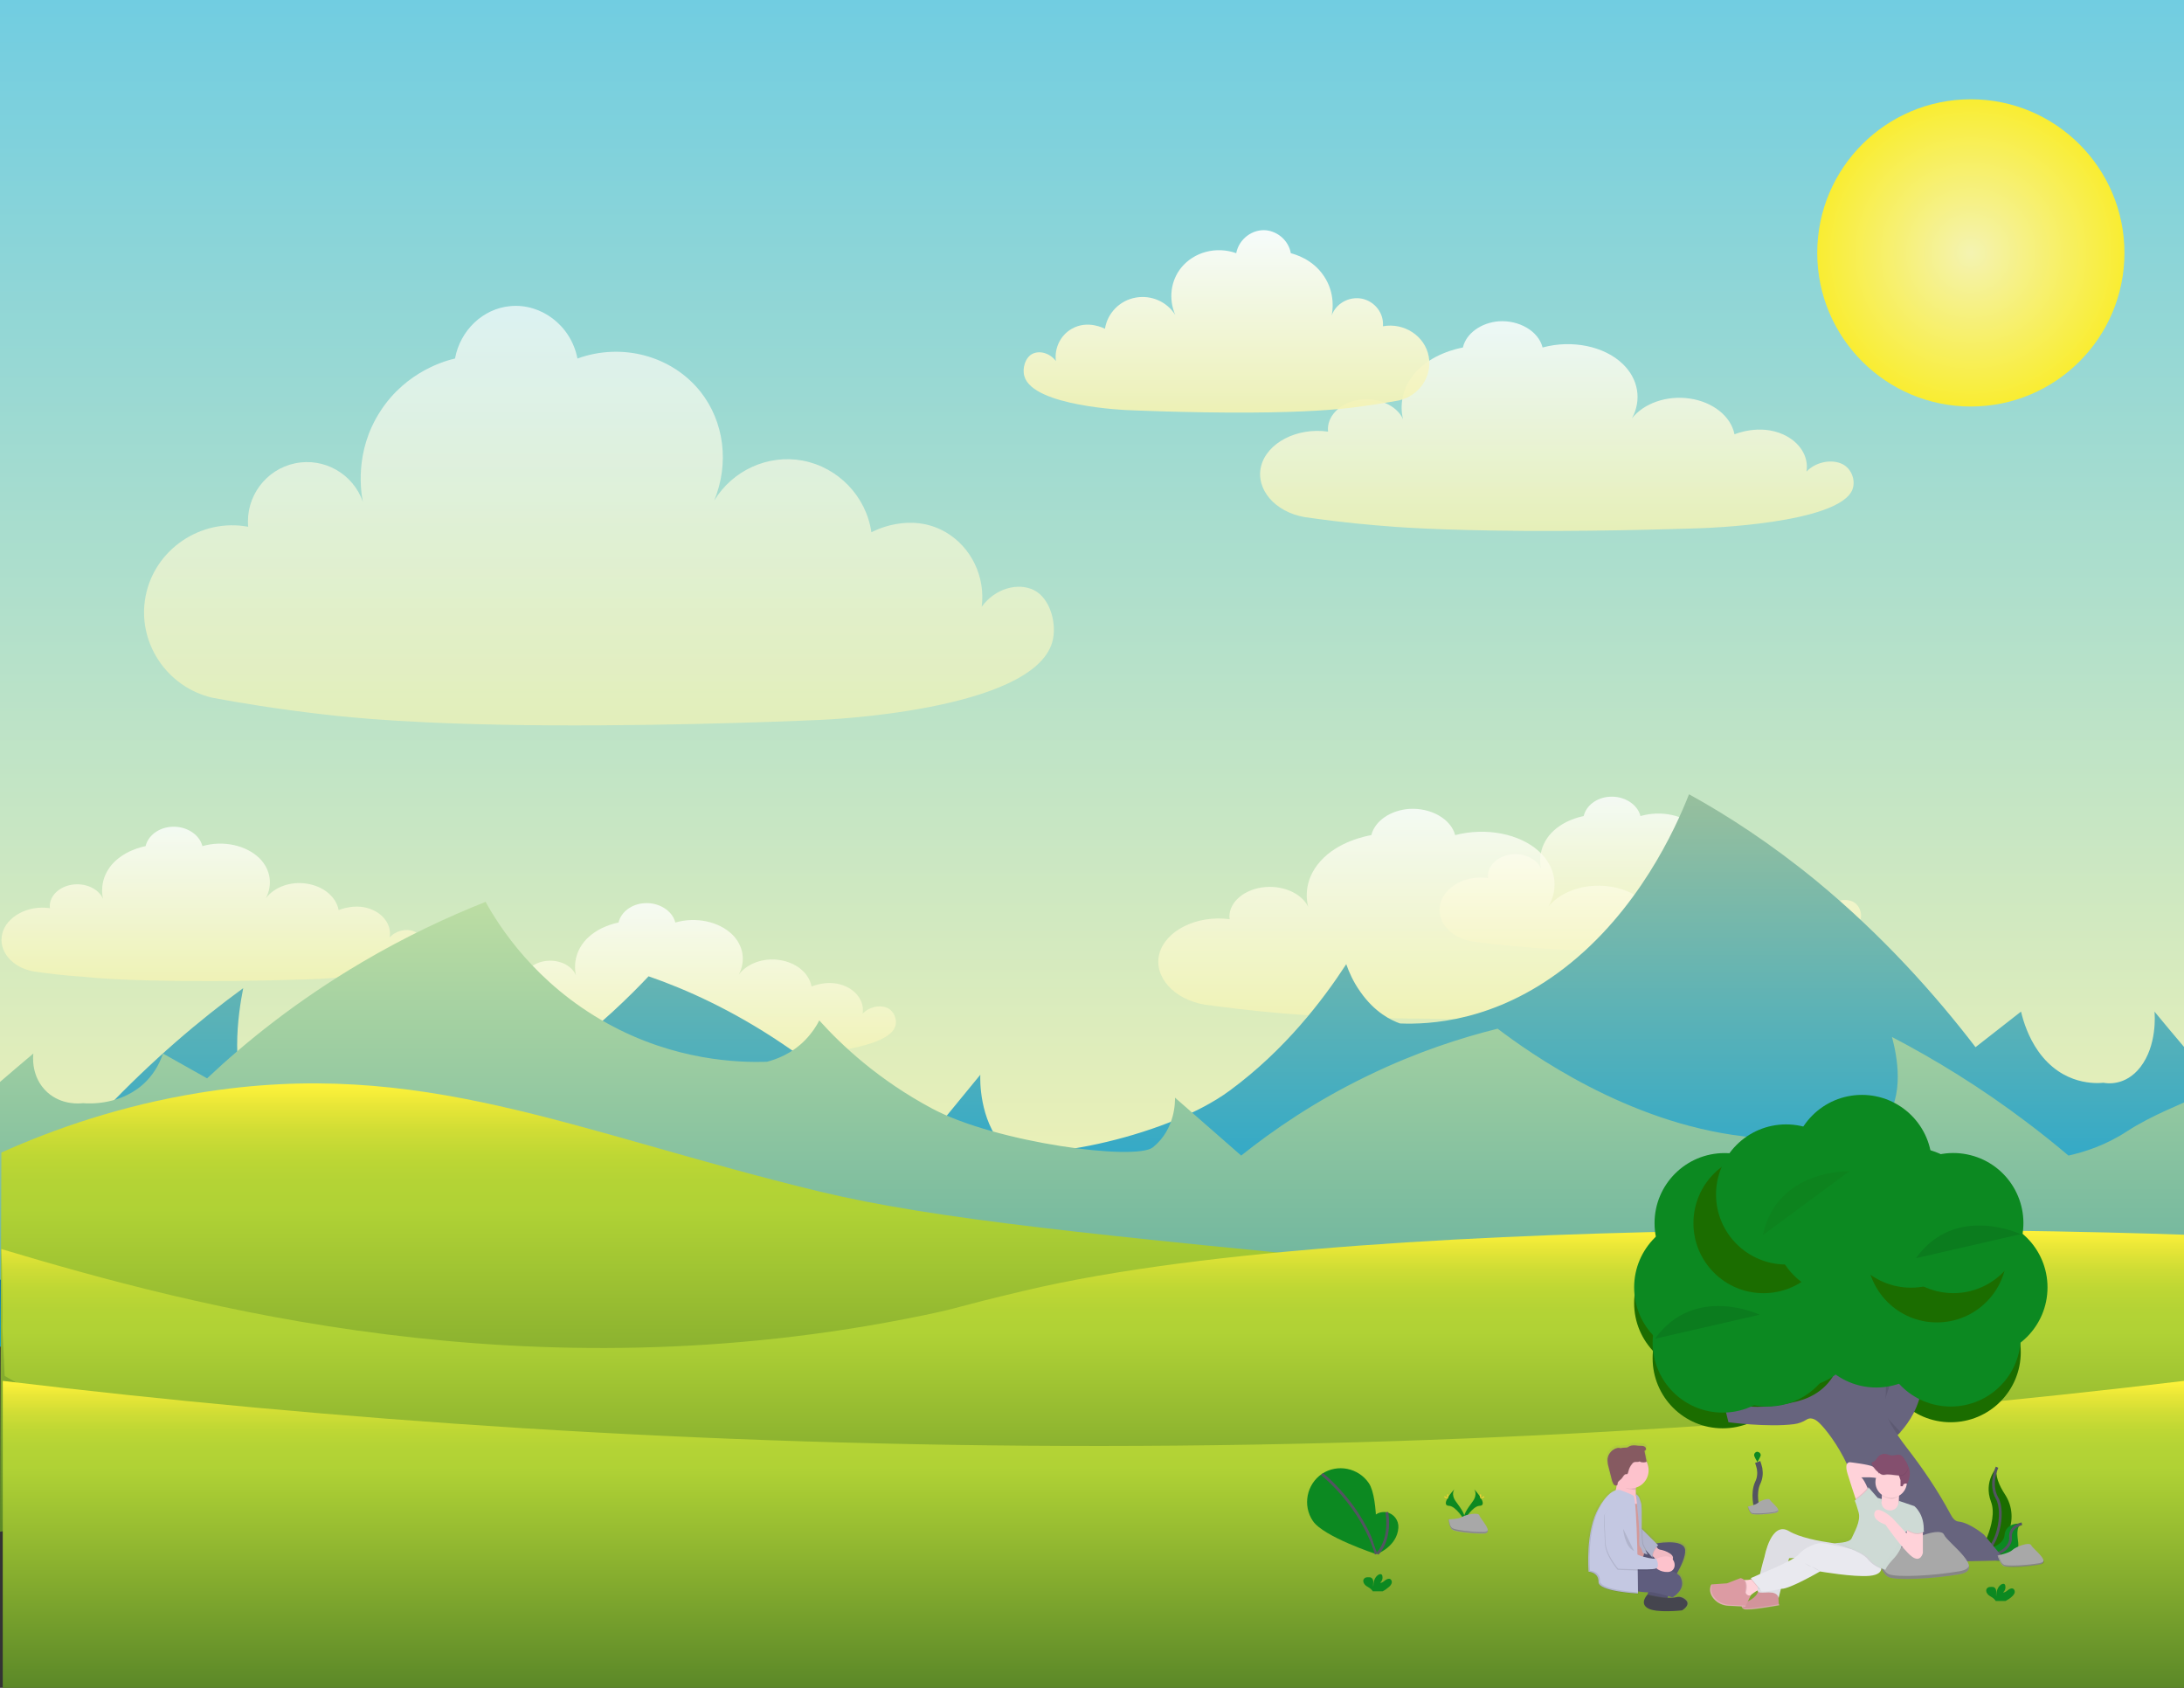 <svg width="792" height="612" viewBox="0 0 792 612" fill="none" xmlns="http://www.w3.org/2000/svg">
<rect x="0" y="0" width="792" height="612" fill="#333333" stroke="none"/>
<g id="landscape-1844227 1" clip-path="url(#clip0)">
<path id="Sky" d="M792 0H0V456H792V0Z" fill="url(#paint0_linear)"/>
<path id="Sun" d="M714.7 147.4C745.462 147.4 770.4 122.462 770.4 91.7C770.4 60.938 745.462 36 714.7 36C683.938 36 659 60.938 659 91.7C659 122.462 683.938 147.4 714.7 147.4Z" fill="url(#paint1_radial)"/>
<path id="Cloud_3" opacity="0.68" d="M77 253C60.3 249.1 49.6 232.7 52.8 216.2C56 199.3 72.8 187.8 90 191C89 180.1 96.4 170.2 107 168C117.5 165.8 128.1 171.8 131.6 182C131 179 128.3 163.8 138 149C147.4 134.5 161.9 130.7 165 130C166.9 119.7 175.2 111.9 185 111C196.2 109.9 207.1 118 209.4 130C225.7 124.1 243.7 129.1 254 142C262.7 153 264.5 168.1 259 181.5C265.7 170.5 278.5 164.7 291 167C303.9 169.4 314.1 179.9 316 193C316.6 192.7 330 185.4 343 193C352.2 198.4 357.4 209.1 356 220C360.9 213.3 369.2 211.1 375 214C380.9 217 383.4 226.3 381.6 232.8C374.4 258 298 261 298 261C298 261 249.6 263.3 199 263C151.2 262.7 127.3 260.2 117 259C100.5 257.1 86.7 254.8 77 253Z" fill="url(#paint2_linear)"/>
<path id="Cloud_2" opacity="0.82" d="M473.1 187.5C462.2 185.6 455.3 177.3 457.3 169.1C459.4 160.6 470.3 154.9 481.6 156.5C481 151.1 485.8 146.1 492.7 145C499.5 143.9 506.5 146.9 508.8 152C508.4 150.5 506.7 142.9 512.9 135.5C519 128.3 528.5 126.4 530.5 126C531.7 120.8 537.2 117 543.5 116.5C550.8 116 557.9 120 559.4 126C570 123.1 581.8 125.5 588.5 132C594.2 137.5 595.4 145.1 591.8 151.7C596.1 146.2 604.5 143.3 612.7 144.5C621.1 145.7 627.7 150.9 629 157.5C629.4 157.3 638.1 153.7 646.6 157.5C652.6 160.2 656 165.5 655.1 171C658.3 167.6 663.7 166.5 667.5 168C671.4 169.5 673 174.1 671.8 177.4C667.1 190 617.3 191.5 617.3 191.5C617.3 191.5 585.7 192.7 552.7 192.5C521.5 192.3 505.9 191.1 499.2 190.5C488.4 189.6 479.4 188.4 473.1 187.5Z" fill="url(#paint3_linear)"/>
<path id="Cloud_1" opacity="0.92" d="M507.3 145.2C514.7 143.5 519.5 136.4 518.1 129.2C516.7 121.8 509.2 116.9 501.5 118.3C501.9 113.6 498.6 109.3 493.9 108.3C489.2 107.4 484.5 110 482.9 114.4C483.2 113.1 484.4 106.5 480.1 100.1C475.9 93.8 469.4 92.2 468.1 91.8C467.3 87.3 463.5 84 459.2 83.5C454.2 83 449.3 86.6 448.3 91.8C441 89.2 433 91.4 428.4 97C424.5 101.8 423.7 108.4 426.2 114.2C423.2 109.4 417.5 106.9 411.9 107.9C406.1 108.9 401.6 113.5 400.7 119.2C400.4 119.1 394.5 115.9 388.7 119.2C384.6 121.5 382.3 126.2 382.9 130.9C380.7 128 377 127 374.4 128.3C371.8 129.6 370.6 133.6 371.5 136.5C374.7 147.4 408.8 148.7 408.8 148.7C408.8 148.7 430.4 149.7 453 149.6C474.3 149.5 485 148.4 489.6 147.9C496.8 147 502.9 146 507.3 145.2Z" fill="url(#paint4_linear)"/>
<path id="Cloud_7" opacity="0.79" d="M183.5 379.9C175.8 378.5 170.8 372.4 172.3 366.3C173.8 360.1 181.6 355.8 189.6 357C189.1 353 192.6 349.3 197.5 348.5C202.4 347.7 207.3 349.9 208.9 353.7C208.6 352.6 207.4 347 211.8 341.5C216.2 336.2 222.9 334.8 224.3 334.5C225.2 330.7 229 327.8 233.6 327.5C238.8 327.1 243.8 330.1 244.9 334.5C252.5 332.3 260.8 334.2 265.6 338.9C269.6 342.9 270.5 348.5 267.9 353.4C271 349.3 276.9 347.2 282.7 348.1C288.7 349 293.4 352.8 294.3 357.7C294.6 357.6 300.8 354.9 306.8 357.7C311.1 359.7 313.5 363.6 312.8 367.6C315.1 365.1 318.9 364.3 321.6 365.4C324.3 366.5 325.5 369.9 324.6 372.3C321.3 381.6 285.9 382.7 285.9 382.7C285.9 382.7 263.4 383.6 240 383.4C217.8 383.3 206.7 382.4 202 381.9C194.4 381.4 188 380.5 183.5 379.9Z" fill="url(#paint5_linear)"/>
<path id="Cloud_6" opacity="0.79" d="M12 352.2C4.3 350.8 -0.7 344.7 0.8 338.6C2.3 332.4 10.1 328.1 18.1 329.3C17.6 325.3 21.1 321.6 26 320.8C30.9 320 35.8 322.2 37.4 326C37.1 324.9 35.9 319.3 40.3 313.8C44.7 308.5 51.4 307.1 52.8 306.8C53.7 303 57.5 300.1 62.1 299.8C67.3 299.4 72.3 302.4 73.4 306.8C81 304.6 89.3 306.5 94.1 311.2C98.1 315.2 99 320.8 96.4 325.7C99.5 321.6 105.4 319.5 111.2 320.4C117.2 321.3 121.9 325.1 122.8 330C123.1 329.9 129.3 327.2 135.3 330C139.6 332 142 335.9 141.3 339.9C143.6 337.4 147.4 336.6 150.1 337.7C152.8 338.8 154 342.2 153.1 344.6C149.8 353.9 114.4 355 114.4 355C114.4 355 91.9 355.9 68.5 355.7C46.3 355.6 35.2 354.7 30.5 354.2C22.9 353.7 16.5 352.9 12 352.2Z" fill="url(#paint6_linear)"/>
<path id="Cloud_4" opacity="0.79" d="M533.5 341.3C525.8 339.9 520.8 333.8 522.3 327.7C523.8 321.5 531.6 317.2 539.6 318.4C539.1 314.4 542.6 310.7 547.5 309.9C552.4 309.1 557.3 311.3 558.9 315.1C558.6 314 557.4 308.4 561.8 302.9C566.2 297.6 572.9 296.2 574.3 295.9C575.2 292.1 579 289.2 583.6 288.9C588.8 288.5 593.8 291.5 594.9 295.9C602.5 293.7 610.8 295.6 615.6 300.3C619.6 304.3 620.5 309.9 617.9 314.8C621 310.7 626.9 308.6 632.7 309.5C638.7 310.4 643.4 314.2 644.3 319.1C644.6 319 650.8 316.3 656.8 319.1C661.1 321.1 663.5 325 662.8 329C665.1 326.5 668.9 325.7 671.6 326.8C674.3 327.9 675.5 331.3 674.6 333.7C671.3 343 635.9 344.1 635.9 344.1C635.9 344.1 613.4 345 590 344.8C567.8 344.7 556.7 343.8 552 343.3C544.4 342.8 538.1 341.9 533.5 341.3Z" fill="url(#paint7_linear)"/>
<path id="Cloud_5" opacity="0.79" d="M437 364.3C425.6 362.4 418.3 354.1 420.4 345.9C422.6 337.4 434.1 331.7 445.9 333.3C445.2 327.9 450.3 322.9 457.5 321.8C464.7 320.7 471.9 323.7 474.4 328.8C474 327.3 472.2 319.7 478.8 312.3C485.2 305.1 495.2 303.2 497.3 302.8C498.6 297.6 504.3 293.8 511 293.3C518.7 292.8 526.1 296.8 527.7 302.8C538.9 299.9 551.2 302.3 558.2 308.8C564.1 314.3 565.4 321.9 561.6 328.6C566.2 323.1 574.9 320.2 583.5 321.4C592.4 322.6 599.3 327.8 600.6 334.4C601 334.2 610.2 330.6 619.1 334.4C625.4 337.1 628.9 342.4 628 347.9C631.4 344.5 637.1 343.4 641 344.9C645.1 346.4 646.8 351 645.5 354.3C640.6 366.9 588.4 368.4 588.3 368.4C588.3 368.4 555.2 369.6 520.6 369.4C487.9 369.2 471.5 368 464.5 367.4C453.1 366.4 443.7 365.2 437 364.3Z" fill="url(#paint8_linear)"/>
<g id="Mountain">
<path id="Vector" d="M792 379.6C788.4 375.3 784.8 371.1 781.3 366.8C781.4 367.8 782.3 379 776.2 386.9C770.7 394 763.8 392.8 762.8 392.6C760.7 392.8 748.1 393.9 739.1 381.1C735.6 376.1 733.8 370.6 732.9 366.8L716.4 379.7C702 360.9 682.9 339.4 658.8 319.5C642.2 305.9 626.5 295.7 612.5 288C607.5 300.7 594 330.4 567.3 351C541.9 370.6 518.1 371.5 507.7 371.1C504.6 370 498.6 367.2 493.3 359.6C490.8 356.1 489.2 352.5 488.2 349.6C479.8 362.5 466.1 380.6 446 395.4C422 413.2 370.1 422.5 363.7 415.5C355.1 405.9 355.4 391.3 355.5 389.7C347.3 399.7 339 409.8 330.8 419.8C319.1 406.7 303.4 391.6 283.5 378.3C265.5 366.2 248.8 358.7 235.2 354C223.4 366.5 187.1 402.7 143.7 409.9C124 413.2 101.6 420.4 91.3 402.7C83.2 389 86.3 367.8 88.2 358.3C72.3 369.9 55.2 384.4 37.8 402.7C32.4 408.4 27.2 414.2 22.4 419.9C16.5 418.1 0.4 407.2 0.4 407.2L0 488.3C0 488.3 525.6 485.5 792 484.1" fill="url(#paint9_linear)"/>
<path id="Vector_2" d="M0 392.3C4 388.9 8 385.4 12.1 382C12 382.7 11.1 390.5 17.1 396C22.5 400.9 29.2 400.1 30.1 400C32.2 400.2 44.4 400.9 53.1 392C56.5 388.5 58.2 384.7 59.1 382C64.4 385 69.8 388 75.1 391C89.1 377.8 107.7 362.8 131.1 349C147.2 339.5 162.5 332.4 176.1 327C181 335.9 194.1 356.6 220.1 371C244.8 384.7 267.9 385.3 278.1 385C281.1 384.2 287 382.3 292.1 377C294.5 374.5 296.1 372 297.1 370C305.2 379 318.6 391.6 338.1 402C361.4 414.4 411.9 421 418.1 416C426.4 409.3 426.1 399.1 426.1 398L450.1 419C461.5 409.9 476.8 399.3 496.1 390C513.6 381.5 529.8 376.3 543.1 373C554.6 381.7 589.9 407 632.1 412C651.3 414.3 673 419.4 683.1 407C690.9 397.4 687.9 382.7 686.1 376C701.6 384.1 718.2 394.2 735.1 407C740.4 411 745.4 415 750.1 419C755.9 417.7 763.6 415.3 771.5 410.1C779.9 404.6 792 399.9 792.1 399.7V467L0 464" fill="url(#paint10_linear)"/>
</g>
<g id="Grass">
<path id="grass 3" d="M0.5 417.9C19.7 409.3 43.8 400.9 72 396.3C152.5 383.1 207.5 410.3 297 432C339.3 442.2 397.2 447.8 513 459C636 470.9 792 479.6 792 479.6V518C792 518 12.7 552.2 0 555.4L0.5 417.9Z" fill="url(#paint11_linear)"/>
<path id="grass 2" d="M0.5 452.9C70.4 473.8 191.7 506.5 334.5 477C349.6 473.9 344.4 474.4 371.5 468C503 436.8 792 447.7 792 447.7C792 447.7 792 544.2 792 543.5C792 542.8 254.7 647.4 1.7 498.9C0.1 465.7 1.5 495.7 0.7 459C0.6 457.1 0.6 455.1 0.5 452.9Z" fill="url(#paint12_linear)"/>
<path id="grass" d="M792 500.7C675.4 514.7 543.9 524.2 399.8 524.3C253.1 524.4 119.3 514.9 1 500.7V612.1H792V500.7Z" fill="url(#paint13_linear)"/>
</g>
<g id="tree leaves">
<path id="Vector_3" d="M707.402 515.7C721.43 515.7 732.802 504.328 732.802 490.3C732.802 476.272 721.43 464.9 707.402 464.9C693.374 464.9 682.002 476.272 682.002 490.3C682.002 504.328 693.374 515.7 707.402 515.7Z" fill="#1B6D00"/>
<path id="Vector_4" d="M680.402 508.8C694.43 508.8 705.802 497.428 705.802 483.4C705.802 469.372 694.43 458 680.402 458C666.374 458 655.002 469.372 655.002 483.4C655.002 497.428 666.374 508.8 680.402 508.8Z" fill="#1B6D00"/>
<path id="Vector_5" d="M650.702 509C664.73 509 676.102 497.628 676.102 483.6C676.102 469.572 664.73 458.2 650.702 458.2C636.674 458.2 625.302 469.572 625.302 483.6C625.302 497.628 636.674 509 650.702 509Z" fill="#6C63FF"/>
<path id="Vector_6" d="M641.002 515.7C655.03 515.7 666.402 504.328 666.402 490.3C666.402 476.272 655.03 464.9 641.002 464.9C626.974 464.9 615.602 476.272 615.602 490.3C615.602 504.328 626.974 515.7 641.002 515.7Z" fill="#1B6D00"/>
<path id="Vector_7" d="M624.702 517.9C638.73 517.9 650.102 506.528 650.102 492.5C650.102 478.472 638.73 467.1 624.702 467.1C610.674 467.1 599.302 478.472 599.302 492.5C599.302 506.528 610.674 517.9 624.702 517.9Z" fill="#1B6D00"/>
<path id="Vector_8" d="M618.002 497.9C632.03 497.9 643.402 486.528 643.402 472.5C643.402 458.472 632.03 447.1 618.002 447.1C603.974 447.1 592.602 458.472 592.602 472.5C592.602 486.528 603.974 497.9 618.002 497.9Z" fill="#1B6D00"/>
<path id="Vector_9" d="M664.202 457.2C678.23 457.2 689.602 445.828 689.602 431.8C689.602 417.772 678.23 406.4 664.202 406.4C650.174 406.4 638.802 417.772 638.802 431.8C638.802 445.828 650.174 457.2 664.202 457.2Z" fill="#6C63FF"/>
</g>
<path id="tree branch" d="M687.102 521.3C687.102 521.3 702.602 508.3 694.902 489.7L687.202 486.8L678.902 512.4L687.102 521.3Z" fill="#67647E"/>
<path id="Vector_10" opacity="0.1" d="M688.602 485.8L690.402 486.5L682.202 511.7L689.302 519.4C688.702 520 688.302 520.3 688.302 520.3L680.102 511.5L688.602 485.8Z" fill="black"/>
<g id="tree plant">
<path id="Vector_11" d="M724.202 532C724.202 532 719.202 537 722.002 544.5C724.902 552 717.102 564.4 717.102 564.4H717.302C727.702 562.6 732.802 550.7 727.102 541.9C725.002 538.7 723.302 534.9 724.202 532Z" fill="#1B6D00"/>
<path id="Vector_12" d="M724.202 532C724.202 532 721.302 538.2 724.202 543.2C727.102 548.2 724.702 562.4 717.102 564.5" stroke="#535461" stroke-miterlimit="10"/>
<path id="Vector_13" d="M733.202 552.5C733.202 552.5 727.402 551.6 726.902 556.7C726.402 561.9 715.802 562.6 715.802 562.6L716.002 562.7C724.702 568.4 733.002 566.3 731.802 558.7C731.402 555.9 731.402 553.1 733.202 552.5Z" fill="#0C8921"/>
<path id="Vector_14" d="M733.202 552.5C733.202 552.5 728.702 553.5 729.102 557.5C729.502 561.6 722.502 566.4 715.802 562.6" stroke="#535461" stroke-miterlimit="10"/>
</g>
<g id="tree trunk shadow" opacity="0.1">
<path id="Vector_15" opacity="0.1" d="M636.402 509.9C636.402 509.9 644.902 515.1 663.402 510.3C682.002 505.5 679.902 486.1 679.902 486.1L682.802 486.5C682.702 485.3 682.702 484.5 682.702 484.5L667.402 482.5C667.402 482.5 669.402 501.9 650.902 506.7C632.302 511.5 623.902 506.3 623.902 506.3L625.902 514.4C625.902 514.4 631.302 515.1 637.702 515.4L636.402 509.9Z" fill="black"/>
<path id="Vector_16" opacity="0.1" d="M672.202 564.8C674.602 563.2 677.402 562.1 680.302 561.7C683.202 561.3 685.402 559.1 685.802 556.2C688.202 537.6 673.602 519.7 670.702 517.5C667.502 515.1 665.902 517.9 665.902 517.9C664.802 518.2 663.602 518.4 662.402 518.6C667.602 525.6 675.102 538.9 673.402 552.6C673.002 555.5 670.802 557.7 667.902 558.1C665.002 558.5 662.202 559.5 659.802 561.2L652.602 566L671.202 565.6L672.202 564.8Z" fill="black"/>
</g>
<path id="tree trunk" d="M624.802 507.6L626.802 515.7C626.802 515.7 641.002 517.6 650.502 516.4C652.202 516.2 653.802 515.6 655.202 514.7C656.002 514.2 657.302 514 659.002 515.3C662.002 517.5 676.502 535.4 674.202 554C673.802 556.9 671.602 559.1 668.702 559.5C665.802 559.9 663.002 560.9 660.602 562.6L653.402 567.4L727.202 565.8L719.502 556.5C719.502 556.5 714.302 552.1 710.202 551.7C709.002 551.6 708.102 550.5 707.302 549C702.702 540.4 697.202 532.3 691.202 524.6C686.902 519 683.202 513 683.602 509.3C684.402 500.4 683.602 485.9 683.602 485.9L668.302 483.9C668.302 483.9 670.302 503.3 651.802 508.1C633.202 512.9 624.802 507.6 624.802 507.6Z" fill="#67647E"/>
<g id="Plant">
<path id="Vector_17" d="M637.102 546.8C637.102 546.8 635.602 541.6 637.402 537.7C638.202 536.1 638.402 534.3 638.102 532.5C637.902 531.7 637.702 530.9 637.402 530.1" stroke="#535461" stroke-width="2" stroke-miterlimit="10"/>
<path id="Vector_18" d="M638.502 527.6C638.502 528.2 637.302 530.1 637.302 530.1C637.302 530.1 636.102 528.2 636.102 527.6C636.102 527 636.602 526.4 637.302 526.4C638.002 526.5 638.502 527 638.502 527.6Z" fill="#0C8921"/>
</g>
<g id="Rock 2">
<path id="Vector_19" d="M633.802 546.3C633.802 546.3 636.602 545.7 637.402 545C638.202 544.2 641.502 542.9 641.902 543.9C642.302 544.8 647.002 548 643.802 548.6C640.602 549.2 636.302 549.3 635.402 549C634.502 548.7 633.802 546.3 633.802 546.3Z" fill="#A8A8A8"/>
<path id="Vector_20" opacity="0.2" d="M643.702 548.2C640.502 548.8 636.202 548.9 635.302 548.6C634.602 548.3 634.102 546.9 633.902 546.3H633.802C633.802 546.3 634.402 548.6 635.302 548.9C636.202 549.3 640.602 549.1 643.702 548.5C644.602 548.3 644.902 548 644.802 547.5C644.702 547.8 644.402 548 643.702 548.2Z" fill="black"/>
<path id="Vector_21" d="M680.502 563.9C680.502 563.9 689.002 562.2 691.302 559.9C693.602 557.6 703.802 553.6 705.002 556.5C706.202 559.4 720.402 569 710.702 570.8C701.002 572.5 687.902 573.1 685.002 571.9C682.202 570.8 680.502 563.9 680.502 563.9Z" fill="#A8A8A8"/>
<path id="Vector_22" opacity="0.2" d="M710.702 569.7C701.002 571.4 687.902 572 685.002 570.8C682.802 569.9 681.302 565.8 680.702 563.8L680.402 563.9C680.402 563.9 682.102 570.7 685.002 571.9C687.902 573.1 701.002 572.5 710.702 570.8C713.502 570.3 714.302 569.1 714.002 567.7C713.802 568.6 712.802 569.3 710.702 569.7Z" fill="black"/>
</g>
<g id="Person 2 hand">
<path id="Vector_23" opacity="0.1" d="M678.802 549.7C678.002 550.4 677.102 550.8 676.102 551C676.302 550 676.802 549.1 677.502 548.4C678.602 547.3 679.902 546.8 680.202 547.1C680.602 547.4 680.002 548.6 678.802 549.7Z" fill="black"/>
<path id="Vector_24" d="M678.802 549.7C678.002 550.4 677.102 550.8 676.102 551C676.302 550 676.802 549.1 677.502 548.4C678.602 547.3 679.902 546.8 680.202 547.1C680.602 547.4 680.002 548.6 678.802 549.7Z" fill="#6C63FF"/>
</g>
<g id="big leaf 1">
<path id="Vector_25" d="M496.402 537.8C500.202 543.4 499.002 563.5 499.002 563.5C499.002 563.5 479.902 557.2 476.102 551.5C472.302 545.9 473.802 538.2 479.402 534.4C485.002 530.7 492.602 532.2 496.402 537.8Z" fill="#0C8921"/>
<path id="Vector_26" d="M479.402 534.5C479.402 534.5 493.702 545.6 499.102 563.5" stroke="#535461" stroke-miterlimit="10"/>
</g>
<g id="big leaf 2">
<path id="Vector_27" d="M502.702 548.3C502.702 548.3 492.502 546.6 499.502 563.4C499.502 563.4 506.602 560.7 507.102 554C507.302 551.3 505.502 548.9 502.802 548.3H502.702Z" fill="#0C8921"/>
<path id="Vector_28" d="M502.902 548.3C502.902 548.3 504.802 557.6 499.502 563.4" stroke="#535461" stroke-miterlimit="10"/>
</g>
<g id="Rock">
<path id="Vector_29" d="M724.402 564C724.402 564 728.602 563.2 729.802 562C730.902 560.9 736.002 558.9 736.602 560.3C737.202 561.7 744.202 566.5 739.402 567.3C734.602 568.1 728.102 568.4 726.702 567.9C725.302 567.3 724.402 564 724.402 564Z" fill="#A8A8A8"/>
<path id="Vector_30" opacity="0.2" d="M739.502 566.8C734.702 567.6 728.202 567.9 726.802 567.4C725.702 567 725.002 564.9 724.702 564H724.602C724.602 564 725.402 567.4 726.902 567.9C728.302 568.5 734.802 568.2 739.602 567.3C741.002 567.1 741.402 566.5 741.202 565.8C741.002 566.3 740.502 566.6 739.502 566.8Z" fill="black"/>
</g>
<g id="Tree">
<path id="Vector_31" d="M707.402 510C721.43 510 732.802 498.628 732.802 484.6C732.802 470.572 721.43 459.2 707.402 459.2C693.374 459.2 682.002 470.572 682.002 484.6C682.002 498.628 693.374 510 707.402 510Z" fill="#0C8921"/>
<path id="Vector_32" d="M680.402 503.1C694.43 503.1 705.802 491.728 705.802 477.7C705.802 463.672 694.43 452.3 680.402 452.3C666.374 452.3 655.002 463.672 655.002 477.7C655.002 491.728 666.374 503.1 680.402 503.1Z" fill="#0C8921"/>
<path id="Vector_33" d="M650.702 503.3C664.73 503.3 676.102 491.928 676.102 477.9C676.102 463.872 664.73 452.5 650.702 452.5C636.674 452.5 625.302 463.872 625.302 477.9C625.302 491.928 636.674 503.3 650.702 503.3Z" fill="#0C8921"/>
<path id="Vector_34" d="M641.002 510C655.03 510 666.402 498.628 666.402 484.6C666.402 470.572 655.03 459.2 641.002 459.2C626.974 459.2 615.602 470.572 615.602 484.6C615.602 498.628 626.974 510 641.002 510Z" fill="#0C8921"/>
<path id="Vector_35" d="M624.702 512.2C638.73 512.2 650.102 500.828 650.102 486.8C650.102 472.772 638.73 461.4 624.702 461.4C610.674 461.4 599.302 472.772 599.302 486.8C599.302 500.828 610.674 512.2 624.702 512.2Z" fill="#0C8921"/>
<path id="Vector_36" d="M618.002 492.2C632.03 492.2 643.402 480.828 643.402 466.8C643.402 452.772 632.03 441.4 618.002 441.4C603.974 441.4 592.602 452.772 592.602 466.8C592.602 480.828 603.974 492.2 618.002 492.2Z" fill="#0C8921"/>
<path id="Vector_37" d="M625.402 468.9C639.43 468.9 650.802 457.528 650.802 443.5C650.802 429.472 639.43 418.1 625.402 418.1C611.374 418.1 600.002 429.472 600.002 443.5C600.002 457.528 611.374 468.9 625.402 468.9Z" fill="#0C8921"/>
<path id="Vector_38" d="M639.502 468.9C653.53 468.9 664.902 457.528 664.902 443.5C664.902 429.472 653.53 418.1 639.502 418.1C625.474 418.1 614.102 429.472 614.102 443.5C614.102 457.528 625.474 468.9 639.502 468.9Z" fill="#1B6D00"/>
<path id="Vector_39" d="M647.702 458.5C661.73 458.5 673.102 447.128 673.102 433.1C673.102 419.072 661.73 407.7 647.702 407.7C633.674 407.7 622.302 419.072 622.302 433.1C622.302 447.128 633.674 458.5 647.702 458.5Z" fill="#0C8921"/>
<path id="Vector_40" d="M668.502 469.9C682.53 469.9 693.902 458.528 693.902 444.5C693.902 430.472 682.53 419.1 668.502 419.1C654.474 419.1 643.102 430.472 643.102 444.5C643.102 458.528 654.474 469.9 668.502 469.9Z" fill="#0C8921"/>
<path id="Vector_41" d="M717.102 492.2C731.13 492.2 742.502 480.828 742.502 466.8C742.502 452.772 731.13 441.4 717.102 441.4C703.074 441.4 691.702 452.772 691.702 466.8C691.702 480.828 703.074 492.2 717.102 492.2Z" fill="#0C8921"/>
<path id="Vector_42" d="M702.402 479.5C716.43 479.5 727.802 468.128 727.802 454.1C727.802 440.072 716.43 428.7 702.402 428.7C688.374 428.7 677.002 440.072 677.002 454.1C677.002 468.128 688.374 479.5 702.402 479.5Z" fill="#1B6D00"/>
<path id="Vector_43" d="M693.002 466.9C707.03 466.9 718.402 455.528 718.402 441.5C718.402 427.472 707.03 416.1 693.002 416.1C678.974 416.1 667.602 427.472 667.602 441.5C667.602 455.528 678.974 466.9 693.002 466.9Z" fill="#0C8921"/>
<path id="Vector_44" d="M675.202 447.8C689.23 447.8 700.602 436.428 700.602 422.4C700.602 408.372 689.23 397 675.202 397C661.174 397 649.802 408.372 649.802 422.4C649.802 436.428 661.174 447.8 675.202 447.8Z" fill="#0C8921"/>
<path id="Vector_45" d="M733.003 449.641C736.405 436.032 728.131 422.242 714.522 418.841C700.913 415.439 687.124 423.713 683.722 437.322C680.32 450.93 688.594 464.72 702.203 468.122C715.812 471.523 729.601 463.249 733.003 449.641Z" fill="#0C8921"/>
</g>
<g id="Tree shadow">
<path id="Vector_46" opacity="0.1" d="M732.702 447.5C732.702 447.5 709.102 436.3 694.802 456.2Z" fill="black"/>
<path id="Vector_47" opacity="0.1" d="M670.602 424.7C670.602 424.7 644.402 423.9 639.302 447.8Z" fill="#164F01"/>
<path id="Vector_48" opacity="0.1" d="M638.102 476.7C638.102 476.7 614.502 465.5 600.202 485.4Z" fill="black"/>
</g>
<g id="leaf 2">
<path id="Vector_49" d="M534.602 540C534.602 540 536.002 541.8 534.002 544.5C532.002 547.2 530.402 549.5 531.002 551.1C531.002 551.1 534.002 546.1 536.502 546C538.902 545.9 537.302 543 534.602 540Z" fill="#0C8921"/>
<path id="Vector_50" opacity="0.1" d="M534.602 540C534.702 540.2 534.802 540.4 534.902 540.6C537.302 543.4 538.602 546 536.302 546.1C534.202 546.2 531.602 550 531.002 551C531.002 551.1 531.002 551.1 531.102 551.2C531.102 551.2 534.102 546.2 536.602 546.1C539.102 546 537.302 543 534.602 540Z" fill="black"/>
<path id="Vector_51" d="M537.102 542.2C537.102 542.8 537.002 543.3 536.902 543.3C536.802 543.3 536.702 542.8 536.702 542.2C536.702 541.6 536.802 541.9 536.902 541.9C537.002 541.9 537.102 541.6 537.102 542.2Z" fill="#FFD037"/>
<path id="Vector_52" d="M538.002 543C537.402 543.3 537.002 543.5 536.902 543.4C536.902 543.3 537.302 543 537.802 542.7C538.302 542.4 538.102 542.6 538.202 542.7C538.202 542.8 538.502 542.7 538.002 543Z" fill="#FFD037"/>
</g>
<g id="leaf 1">
<path id="Vector_53" d="M527.402 540C527.402 540 526.002 541.8 528.002 544.5C530.002 547.2 531.602 549.5 531.002 551.1C531.002 551.1 528.002 546.1 525.502 546C523.102 545.9 524.702 543 527.402 540Z" fill="#0C8921"/>
<path id="Vector_54" opacity="0.1" d="M527.402 540C527.302 540.2 527.202 540.4 527.102 540.6C524.702 543.4 523.402 546 525.702 546.1C527.802 546.2 530.402 550 531.002 551C531.002 551.1 531.002 551.1 530.902 551.2C530.902 551.2 527.902 546.2 525.402 546.1C523.102 546 524.702 543 527.402 540Z" fill="black"/>
<path id="Vector_55" d="M524.802 542.2C524.802 542.8 524.902 543.3 525.002 543.3C525.102 543.3 525.202 542.8 525.202 542.2C525.202 541.6 525.102 541.9 525.002 541.9C524.902 541.9 524.802 541.6 524.802 542.2Z" fill="#FFD037"/>
<path id="Vector_56" d="M524.002 543C524.602 543.3 525.002 543.5 525.102 543.4C525.102 543.3 524.702 543 524.202 542.7C523.702 542.4 523.902 542.6 523.802 542.7C523.702 542.8 523.402 542.7 524.002 543Z" fill="#FFD037"/>
</g>
<g id="Rock 1">
<path id="Vector_57" d="M525.302 550.9C525.302 550.9 529.102 550.8 530.302 550C531.502 549.2 536.202 548.2 536.502 549.5C536.802 550.8 542.202 556 537.902 556.1C533.602 556.1 527.902 555.4 526.702 554.7C525.502 553.9 525.302 550.9 525.302 550.9Z" fill="#A8A8A8"/>
<path id="Vector_58" opacity="0.2" d="M537.902 555.5C533.602 555.5 527.902 554.8 526.702 554.1C525.802 553.6 525.502 551.7 525.402 550.8H525.302C525.302 550.8 525.502 553.9 526.702 554.6C527.802 555.3 533.502 556 537.902 556C539.102 556 539.602 555.5 539.502 554.9C539.302 555.3 538.802 555.5 537.902 555.5Z" fill="black"/>
</g>
<path id="Grass 1" d="M503.702 575.4C504.202 575 504.502 574.5 504.702 574C504.802 573.4 504.602 572.7 504.002 572.5C503.402 572.3 502.702 572.7 502.202 573.1C501.702 573.5 501.102 574 500.502 573.9C501.202 573.3 501.502 572.4 501.302 571.5C501.302 571.3 501.202 571.1 501.102 571C500.802 570.6 500.102 570.8 499.702 571.1C498.402 572 498.002 573.8 498.002 575.3C497.902 574.7 498.002 574.1 498.002 573.6C498.002 573 497.802 572.4 497.302 572.1C497.002 571.9 496.702 571.9 496.302 571.9C495.702 571.9 495.102 571.9 494.702 572.4C494.202 572.9 494.302 573.8 494.802 574.4C495.202 575 495.902 575.3 496.502 575.7C497.002 576 497.402 576.4 497.702 576.8C497.702 576.9 497.802 576.9 497.802 577H501.402C502.202 576.6 503.002 576 503.702 575.4Z" fill="#0C8921"/>
<path id="Grass 2" d="M729.602 578.9C730.102 578.5 730.402 578 730.602 577.5C730.702 576.9 730.502 576.2 729.902 576C729.302 575.8 728.602 576.2 728.102 576.6C727.602 577 727.002 577.5 726.402 577.4C727.102 576.8 727.402 575.9 727.202 575C727.202 574.8 727.102 574.6 727.002 574.5C726.702 574.1 726.002 574.3 725.602 574.6C724.302 575.5 723.902 577.3 723.902 578.8C723.802 578.2 723.902 577.6 723.902 577.1C723.902 576.5 723.702 575.9 723.202 575.6C722.902 575.4 722.602 575.4 722.202 575.4C721.602 575.4 721.002 575.4 720.602 575.9C720.102 576.4 720.202 577.3 720.702 577.9C721.102 578.5 721.802 578.8 722.402 579.2C722.902 579.5 723.302 579.9 723.602 580.3C723.602 580.4 723.702 580.4 723.702 580.5H727.302C728.202 580 729.002 579.5 729.602 578.9Z" fill="#0C8921"/>
<g id="Person 2">
<path id="Vector_59" d="M645.002 577.5C645.002 577.5 644.802 581.4 645.202 582C645.202 582 633.802 584.1 632.402 583.4C631.002 582.8 631.602 581.7 632.402 581.3C633.202 580.9 637.102 579.5 637.602 576.8C637.602 576.8 635.902 576 641.402 577C646.802 578.2 645.002 577.5 645.002 577.5Z" fill="#DC9BA3"/>
<path id="Vector_60" opacity="0.05" d="M645.002 577.5C645.002 577.5 644.802 581.4 645.202 582C645.202 582 633.802 584.1 632.402 583.4C631.002 582.8 631.602 581.7 632.402 581.3C633.202 580.9 637.102 579.5 637.602 576.8C637.602 576.8 635.902 576 641.402 577C646.802 578.2 645.002 577.5 645.002 577.5Z" fill="black"/>
<path id="Vector_61" d="M689.402 539.8C689.402 539.8 688.002 542.1 688.902 546.7C689.802 551.2 686.602 551.2 686.602 551.2H680.102L677.902 545.5L681.002 545.7C681.002 545.7 683.102 545.2 682.202 540.4L689.402 539.8Z" fill="#FFD2D9"/>
<path id="Vector_62" d="M670.002 534.4C671.002 537.6 672.202 541.4 672.902 543.4L673.402 544.8L677.702 540.4C677.702 540.4 677.502 540 677.202 539.4C676.602 538 675.502 535.8 674.902 535.7C674.902 535.7 680.902 535.3 682.702 536.7C684.502 538.1 684.002 532.8 684.002 532.8C684.002 532.8 680.502 532.6 679.202 531.8C677.902 531 670.902 530.2 670.902 530.2C670.902 530.2 668.602 529.9 670.002 534.4Z" fill="#FFD2D9"/>
<path id="Vector_63" d="M631.102 572.5L632.002 579.1L634.302 578.9C634.302 578.9 634.402 578.8 634.702 578.6C635.302 578 636.602 577 637.902 576.4C638.302 576.2 638.802 576 639.302 576L636.702 572.1C636.102 572.3 635.402 572.5 634.802 572.7C634.102 572.9 633.402 572.9 632.702 572.9C632.102 572.8 631.602 572.7 631.102 572.5Z" fill="#FFD2D9"/>
<path id="Vector_64" d="M637.602 577.2C638.802 578.2 644.102 576 645.002 579.4L645.802 576.2L648.402 566.4L648.802 565L650.902 564.9L675.502 563.9L676.902 563.8H677.602L676.602 563.3L670.102 560.1C670.102 560.1 667.802 559.9 664.502 559.5C659.602 558.8 652.702 557.5 648.802 555.2C642.302 551.3 639.902 564.4 639.902 564.4C639.902 564.4 638.902 567.7 638.202 571C637.902 572.4 637.602 573.8 637.402 575.3C637.302 576.2 637.402 576.9 637.602 577.2Z" fill="#E9E9EF"/>
<path id="Vector_65" opacity="0.05" d="M637.602 577.2C638.802 578.2 644.102 576 645.002 579.4L645.802 576.2L648.402 566.4L648.802 565L651.002 564.9L674.702 563.4L676.202 563.3H676.702H677.302L670.202 560.1C670.202 560.1 667.902 559.9 664.602 559.5C659.702 558.8 652.802 557.5 648.902 555.2C642.402 551.3 640.002 564.4 640.002 564.4C640.002 564.4 639.002 567.7 638.302 571C638.002 572.4 637.702 573.8 637.502 575.3C637.302 576.2 637.402 576.9 637.602 577.2Z" fill="black"/>
<path id="Vector_66" opacity="0.1" d="M634.802 572.5L637.102 575.2L638.002 576.3C638.402 576.1 638.902 575.9 639.402 575.9L636.802 572C636.102 572.2 635.402 572.4 634.802 572.5Z" fill="black"/>
<path id="Vector_67" d="M634.902 572.2L637.402 575.2L638.602 576.6V577C640.102 577.3 644.802 576.4 645.802 576.1H646.002C649.002 576.2 660.002 569.8 660.002 569.8C660.002 569.8 672.102 571.9 677.902 571.4C681.202 571.1 682.102 569.9 682.202 568.9C682.302 568.4 682.202 567.9 682.002 567.5L676.802 563.8L676.102 563.3L675.002 562.5C675.002 562.5 673.102 562.1 670.602 561.5C666.802 560.7 661.702 559.6 660.702 559.5C659.002 559.4 654.702 560.8 652.302 563.6C651.902 564 651.402 564.4 650.902 564.8H650.802C650.102 565.3 649.302 565.7 648.302 566.2C645.202 567.9 641.002 569.6 638.102 570.8C636.202 571.7 634.902 572.2 634.902 572.2Z" fill="#E9E9EF"/>
<path id="Vector_68" opacity="0.1" d="M631.102 572.5L632.002 579.1L634.302 578.9C634.302 578.9 634.402 578.8 634.702 578.6C634.202 578.6 633.302 578.5 633.202 577.4C633.202 577.4 634.102 574.3 632.702 572.9C632.102 572.8 631.602 572.7 631.102 572.5Z" fill="black"/>
<path id="Vector_69" d="M632.902 577.3C632.902 577.3 634.202 572.8 631.202 572.2L626.302 574.1L620.602 574.5C620.602 574.5 619.102 576.9 621.502 579.7C622.802 581.2 624.702 582.1 626.702 582.2L632.902 582.5L634.902 578.5C634.902 578.5 633.202 578.8 632.902 577.3Z" fill="#DC9BA3"/>
<path id="Vector_70" opacity="0.1" d="M664.602 559.4C665.302 559.6 668.002 560.4 670.702 561.5C672.102 562 673.402 562.6 674.702 563.3C675.002 563.5 675.202 563.6 675.502 563.8C676.102 564.2 676.702 564.6 677.202 565.2C678.802 567.3 681.102 568.4 682.302 568.8C682.402 568.3 682.302 567.8 682.102 567.4L676.902 563.7H677.602L676.602 563.2H677.202L670.102 560C670.102 560 667.802 559.9 664.602 559.4Z" fill="black"/>
<path id="Vector_71" opacity="0.1" d="M672.902 543.4L673.402 544.8L677.702 540.4C677.702 540.4 677.502 540 677.202 539.4C676.602 540.6 674.102 542.6 672.902 543.4Z" fill="black"/>
<path id="Vector_72" d="M688.302 545.6C688.502 545.2 688.602 544.7 688.602 544.2L694.202 546.1C694.202 546.1 698.002 549 697.602 555.4C697.602 555.4 692.902 553.7 690.802 555.7V556.1C690.402 559.7 688.802 563.1 686.202 565.7C685.202 566.8 684.202 568 683.702 569.2C683.702 569.2 680.102 568.2 677.902 565.3C675.702 562.4 665.202 559.5 665.202 559.5C665.202 559.5 670.802 559.6 671.502 557.7C672.302 555.8 674.902 551.6 674.002 548.4C673.102 545.2 672.602 544.1 672.602 544.1C672.602 544.1 677.902 540.3 677.502 539.2L680.902 543.1L682.502 543.6C682.402 543.9 682.302 544.2 682.302 544.5C682.202 548.1 687.202 548.9 688.302 545.6Z" fill="#CEDAD5"/>
<path id="Vector_73" opacity="0.1" d="M682.402 542.2C682.402 541.7 682.302 541.2 682.202 540.8L689.502 540.2C689.502 540.2 689.002 540.6 688.802 542.3C687.902 542.8 687.002 543.5 685.902 543.5C684.602 543.3 683.402 542.9 682.402 542.2Z" fill="black"/>
<path id="Vector_74" d="M685.802 543.1C688.95 543.1 691.502 540.548 691.502 537.4C691.502 534.252 688.95 531.7 685.802 531.7C682.654 531.7 680.102 534.252 680.102 537.4C680.102 540.548 682.654 543.1 685.802 543.1Z" fill="#FFD2D9"/>
<path id="Vector_75" d="M690.002 538.9H689.202V536.7L688.402 534.4C688.402 534.4 684.502 532.6 682.702 533L681.302 534.3C681.302 534.3 680.902 531.2 683.202 530C685.502 528.8 689.702 529.4 690.702 530.2C691.702 531.1 693.402 532.7 692.102 536.9L691.702 538C691.802 538 690.202 537.5 690.002 538.9Z" fill="#844F6E"/>
<g id="Group" opacity="0.05">
<path id="Vector_76" opacity="0.05" d="M679.902 541.9L679.502 541.8L677.502 539.5C677.502 539.4 677.502 539.3 677.502 539.2L679.902 541.9Z" fill="black"/>
<path id="Vector_77" opacity="0.05" d="M682.602 546.1C681.502 545.6 680.802 544.5 680.802 543.2C680.802 543.1 680.802 543.1 680.802 543L682.402 543.5C682.302 543.8 682.202 544.1 682.202 544.4C682.202 545.1 682.402 545.6 682.602 546.1Z" fill="black"/>
<path id="Vector_78" opacity="0.05" d="M667.502 559.4C670.702 560.5 675.102 562.3 676.502 564L676.602 564.1C673.002 561.7 665.202 559.4 665.202 559.4C666.002 559.5 666.702 559.5 667.502 559.4Z" fill="black"/>
<path id="Vector_79" opacity="0.05" d="M682.302 568C682.802 566.8 683.802 565.6 684.802 564.5C687.302 561.9 688.902 558.5 689.402 554.9V554.5C691.502 552.4 696.202 554.2 696.202 554.2C696.402 550.2 695.002 547.5 693.902 546.1L694.202 546.2C694.202 546.2 698.002 549.1 697.602 555.5C697.602 555.5 692.902 553.8 690.802 555.8V556.2C690.402 559.8 688.802 563.2 686.202 565.8C685.202 566.9 684.202 568.1 683.702 569.3C683.702 569.3 680.502 568.4 678.302 566C679.602 566.8 680.902 567.5 682.302 568Z" fill="black"/>
</g>
<path id="Vector_80" d="M683.702 552.8C683.702 552.8 689.902 561.7 693.202 564.3C696.502 566.9 697.302 563.1 697.302 563.1V554.9L691.602 554.3L691.502 555.1L691.402 556L686.102 550.3C686.102 550.3 680.802 545.5 679.802 548.4C678.802 551.3 683.702 552.8 683.702 552.8Z" fill="#FFD2D9"/>
<path id="Vector_81" opacity="0.1" d="M691.602 555C692.402 555.5 693.202 555.8 694.102 556.1C695.302 556.5 696.702 556.1 697.402 555.8V554.8L691.702 554.2L691.602 555Z" fill="black"/>
<path id="Vector_82" d="M697.402 554L697.702 555.4C697.702 555.4 695.702 556.3 694.002 555.8C692.902 555.4 691.802 554.9 690.802 554.2C690.602 554.1 691.802 552.6 691.802 552.6L697.402 554Z" fill="#CEDAD5"/>
<path id="Vector_83" opacity="0.1" d="M660.102 569.8C659.202 569.1 658.302 568.6 657.202 568.2C656.202 567.9 655.302 567.4 654.502 566.8" fill="black"/>
<path id="Vector_84" opacity="0.2" d="M620.602 574.6H620.802C620.502 575.4 620.102 577.3 621.902 579.4C623.202 580.9 625.102 581.8 627.102 581.9L633.102 582.2L632.902 582.6L626.702 582.3C624.702 582.2 622.802 581.3 621.502 579.8C619.102 577 620.602 574.6 620.602 574.6Z" fill="white"/>
<path id="Vector_85" opacity="0.05" d="M642.602 580.1C642.602 580.2 642.602 580.3 642.502 580.3C642.402 580.3 642.302 580.1 642.602 580.1Z" fill="#00FF00"/>
<path id="Vector_86" opacity="0.2" d="M632.402 583.1C633.702 583.7 643.702 581.9 645.102 581.7C645.102 581.8 645.202 582 645.302 582.1C645.302 582.1 633.902 584.2 632.502 583.5C631.802 583.2 631.602 582.7 631.702 582.3C631.702 582.6 631.902 582.9 632.402 583.1Z" fill="white"/>
<path id="Vector_87" opacity="0.1" d="M682.102 534.7C680.702 533.9 679.602 532.6 678.802 531.2C678.702 531 678.702 530.8 678.702 530.7C678.802 530.3 679.302 530.3 679.602 530.1C680.202 529.8 680.502 529.1 680.902 528.6C681.602 527.7 682.802 527.2 683.902 527.4C684.502 527.5 685.002 527.8 685.602 527.9C686.902 528.1 688.302 527.3 689.402 527.9C689.902 528.2 690.302 528.7 690.602 529.2C691.402 530.5 692.402 531.8 691.702 533.3C691.302 534.1 690.602 534.8 689.702 535.1C688.802 535.3 687.702 535.1 686.802 535C686.002 534.9 685.202 534.8 684.402 534.8C683.602 534.9 683.002 535.2 682.102 534.7Z" fill="black"/>
<path id="Vector_88" d="M682.102 534.5C680.702 533.7 679.602 532.4 678.802 531C678.702 530.8 678.702 530.6 678.702 530.5C678.802 530.1 679.302 530.1 679.602 529.9C680.202 529.6 680.502 528.9 680.902 528.4C681.602 527.5 682.802 527 683.902 527.2C684.502 527.3 685.002 527.6 685.602 527.7C686.902 527.9 688.302 527.1 689.402 527.7C689.902 528 690.302 528.5 690.602 529C691.402 530.3 692.402 531.6 691.702 533.1C691.302 533.9 690.602 534.6 689.702 534.9C688.802 535.1 687.702 534.9 686.802 534.8C686.002 534.7 685.202 534.6 684.402 534.6C683.602 534.6 683.002 535 682.102 534.5Z" fill="#844F6E"/>
</g>
<g id="Person 1">
<path id="Vector_89" d="M575.302 565.3C575.302 568 575.402 569.7 575.402 569.7C575.402 569.7 579.202 569.9 579.102 573.5C579.002 577.1 593.902 577.8 593.902 577.8C593.902 577.8 593.902 577.8 593.902 577.7C593.902 577.7 593.902 577.4 593.902 576.9C595.302 577.1 596.802 577.3 597.702 577.2C597.602 577.5 597.602 577.8 597.502 578C597.402 578.1 596.102 579.5 596.102 580.9C596.102 581.6 596.402 582.4 597.502 583C600.702 584.8 610.502 583.8 610.502 583.8C612.002 582.8 612.502 582 612.502 581.3C612.502 580.3 611.502 579.6 610.602 579.1C609.902 578.7 609.102 578.7 608.302 578.9C607.202 579.1 606.202 579.2 605.102 579.1C605.102 578.9 605.202 578.7 605.302 578.5C606.302 578.8 607.002 579 607.002 579C607.002 579 612.202 576.2 610.102 571.7C609.802 571.1 609.202 570.6 608.602 570.2C610.302 567.3 611.902 563.9 611.702 561.6C611.402 557.8 603.802 558.6 601.002 559.1L595.502 553.7C595.502 549.7 595.602 545.2 595.302 544.2C594.602 542.5 594.902 542.7 594.402 542C594.202 541.6 593.502 541 593.302 541C593.202 540.2 593.202 539.4 593.302 538.6C596.102 537.7 598.002 535.1 598.002 532.2C598.002 531.1 597.702 530.1 597.302 529.1H597.402L596.702 525.6C596.602 525.4 596.702 525.3 596.702 525.1C596.802 525 596.902 525 597.002 524.9C597.202 524.7 597.302 524.3 597.102 524.1C597.002 524 596.902 523.9 596.802 523.8C596.202 523.1 594.902 523.4 594.102 523.3C593.002 523.2 591.902 523 590.902 523.5C590.702 523.6 590.502 523.8 590.202 523.9C589.902 524 589.502 524 589.202 524C588.602 524 588.002 524.1 587.402 524.2C586.602 523.9 585.702 524.2 585.002 524.6C583.302 525.6 582.402 527.5 582.502 529.4C582.602 530 582.702 530.6 582.802 531.2L584.102 536.4C584.202 536.8 584.402 537.2 584.602 537.6C584.702 537.7 584.702 537.7 584.802 537.8C585.102 538.1 585.502 538.3 585.902 538.2C586.002 538.2 586.002 538.2 586.002 538.1C586.002 538.6 585.802 539.2 585.702 539.7C584.202 540.1 582.002 541.7 579.302 546.2C575.902 551.8 575.302 560.3 575.302 565.3Z" fill="url(#paint14_linear)"/>
<path id="Vector_90" d="M603.402 562.1H588.502V572.7H603.402V562.1Z" fill="#5F5D7E"/>
<path id="Vector_91" d="M599.702 559.8C599.702 559.8 610.802 557.5 611.102 562.1C611.402 566.7 604.602 576 604.602 576L598.402 574.7L600.202 567.5C600.202 567.5 593.102 565.9 592.702 565.8C592.202 565.8 599.702 559.8 599.702 559.8Z" fill="#5F5D7E"/>
<path id="Vector_92" opacity="0.1" d="M599.702 559.8C599.702 559.8 610.802 557.5 611.102 562.1C611.402 566.7 604.602 576 604.602 576L598.402 574.7L600.202 567.5C600.202 567.5 593.102 565.9 592.702 565.8C592.202 565.8 599.702 559.8 599.702 559.8Z" fill="black"/>
<path id="Vector_93" d="M605.502 577.3C605.502 577.3 604.402 579.3 604.802 580.1C605.102 580.9 597.302 578.9 597.302 578.9C597.302 578.9 597.902 576.5 597.802 576.2C597.702 576 605.502 577.3 605.502 577.3Z" fill="#5F5D7E"/>
<path id="Vector_94" d="M598.602 563.6L599.402 564.3L599.902 564.8C599.902 564.8 602.402 568.9 605.702 566.4C609.002 563.9 603.202 562 602.002 561.9C601.502 561.8 601.102 561.5 600.902 561.1C600.702 560.8 600.602 560.5 600.502 560.1L598.602 563.6Z" fill="#FDC2CC"/>
<path id="Vector_95" opacity="0.05" d="M598.602 563.6L599.402 564.3L599.902 564.8C599.902 564.8 602.402 568.9 605.702 566.4C609.002 563.9 603.202 562 602.002 561.9C601.502 561.8 601.102 561.5 600.902 561.1C600.702 560.8 600.602 560.5 600.502 560.1L598.602 563.6Z" fill="black"/>
<path id="Vector_96" opacity="0.1" d="M605.502 577.3C605.502 577.3 604.402 579.3 604.802 580.1C605.102 580.9 597.302 578.9 597.302 578.9C597.302 578.9 597.902 576.5 597.802 576.2C597.702 576 605.502 577.3 605.502 577.3Z" fill="black"/>
<path id="Vector_97" opacity="0.1" d="M598.602 563.6L599.402 564.3C599.402 562.9 600.302 561.7 600.902 561C600.702 560.7 600.602 560.4 600.502 560L598.602 563.6Z" fill="black"/>
<path id="Vector_98" d="M594.002 553L601.302 560.3C601.302 560.3 598.802 562.5 599.302 564.8L594.002 558.9V553Z" fill="#C4C8E2"/>
<path id="Vector_99" opacity="0.1" d="M594.102 553V558.9L594.902 559.8L597.402 562.6L599.302 564.8C598.802 562.5 601.302 560.3 601.302 560.3L594.102 553Z" fill="black"/>
<path id="Vector_100" d="M594.002 542.5C594.002 542.5 594.002 544.7 592.102 544.1C590.202 543.5 591.702 569.1 591.702 569.1C591.702 569.1 597.202 565 596.102 562C595.002 559 594.802 556.8 594.902 553.9C595.002 551 594.002 542.5 594.002 542.5Z" fill="#D39999"/>
<path id="Vector_101" d="M593.902 536.6C593.902 536.6 592.302 540.9 593.902 544.2C595.502 547.5 584.502 542.4 584.502 542.4C584.502 542.4 586.902 541.2 586.102 535.7L593.902 536.6Z" fill="#FDC2CC"/>
<path id="Vector_102" opacity="0.1" d="M594.802 556.3C594.702 557.5 594.702 558.6 594.802 559.8L597.302 562.6C596.902 561.8 596.502 561.1 596.102 560.3C595.702 559.7 595.602 557.3 595.602 554.5L594.702 553.6C594.802 555.1 594.802 556.3 594.802 556.3Z" fill="black"/>
<path id="Vector_103" d="M593.202 542C593.102 541.4 594.002 542.3 594.302 542.8C594.702 543.5 594.502 543.3 595.102 545C595.702 546.7 594.902 558.9 595.802 560.4C596.402 561.4 597.002 562.5 597.502 563.7L595.802 563.1C595.802 563.1 595.202 561.2 594.702 560.8C594.302 560.4 594.502 556.5 594.502 556.5C594.502 556.5 594.202 549.8 593.902 548.3C593.702 546.9 593.502 543.1 593.202 542Z" fill="#C4C8E2"/>
<path id="Vector_104" opacity="0.1" d="M593.202 542C593.102 541.4 594.002 542.3 594.302 542.8C594.702 543.5 594.502 543.3 595.102 545C595.702 546.7 594.902 558.9 595.802 560.4C596.402 561.4 597.002 562.5 597.502 563.7L595.802 563.1C595.802 563.1 595.202 561.2 594.702 560.8C594.302 560.4 594.502 556.5 594.502 556.5C594.502 556.5 594.202 549.8 593.902 548.3C593.702 546.9 593.502 543.1 593.202 542Z" fill="black"/>
<path id="Vector_105" d="M590.702 568.2C590.702 568.2 607.402 567.6 609.502 572C611.602 576.4 606.502 579.2 606.502 579.2C606.502 579.2 599.402 577 597.902 577.3C596.302 577.6 590.702 576.5 590.702 576.5V568.2V568.2Z" fill="#5F5D7E"/>
<path id="Vector_106" d="M600.002 565.5C600.002 565.5 603.802 563.4 605.902 564.8C608.002 566.2 607.802 569.9 604.802 570C601.802 570.1 600.302 568.3 600.302 568.3L600.002 565.5Z" fill="#FDC2CC"/>
<path id="Vector_107" d="M588.102 540.5C588.102 540.5 584.702 538.2 579.802 546.7C574.802 555.2 576.102 569.9 576.102 569.9C576.102 569.9 579.802 570.1 579.702 573.6C579.602 577.1 594.002 577.8 594.002 577.8C594.002 577.8 593.802 543.2 592.302 542.3C590.802 541.4 588.102 540.5 588.102 540.5Z" fill="#C4C8E2"/>
<path id="Vector_108" opacity="0.1" d="M588.102 546.8C589.302 547.7 590.002 549.1 590.002 550.6C590.002 553.8 590.102 560.6 590.402 561.8C590.802 563.5 597.102 565.7 600.402 565.6C600.402 565.6 602.002 568.6 600.102 569.2C598.202 569.8 586.602 569.2 586.602 569.2C586.602 569.2 582.102 564 582.002 559.5C581.902 555 581.302 549.9 582.002 549C582.602 548.2 585.102 544.7 588.102 546.8Z" fill="black"/>
<path id="Vector_109" d="M588.302 546.4C589.502 547.3 590.202 548.7 590.202 550.2C590.202 553.4 590.302 560.2 590.602 561.4C591.002 563.1 597.302 565.3 600.602 565.2C600.602 565.2 602.202 568.2 600.302 568.8C598.402 569.4 586.802 568.8 586.802 568.8C586.802 568.8 582.302 563.6 582.202 559.1C582.102 554.6 581.502 549.5 582.202 548.6C582.802 547.8 585.302 544.3 588.302 546.4Z" fill="#C4C8E2"/>
<path id="Vector_110" d="M610.102 579.3C611.602 580 613.402 581.6 610.002 583.9C610.002 583.9 600.502 585 597.502 583.1C594.402 581.2 597.502 578.1 597.502 578.1C597.502 578.1 604.502 580 607.902 579.1C608.602 578.9 609.402 579 610.102 579.3Z" fill="#4C4C56"/>
<path id="Vector_111" opacity="0.1" d="M610.102 579.5C611.602 580.2 613.402 581.7 610.002 583.9C610.002 583.9 600.502 584.9 597.502 583.1C594.402 581.3 597.502 578.4 597.502 578.4C597.502 578.4 604.502 580.2 607.902 579.3C608.602 579.1 609.402 579.2 610.102 579.5Z" fill="black"/>
<path id="Vector_112" opacity="0.1" d="M588.602 554.3C588.602 554.3 589.102 560.9 592.602 562.4Z" fill="black"/>
<path id="Vector_113" opacity="0.1" d="M593.802 537.4C593.502 538.3 593.302 539.3 593.202 540.2C592.502 540.4 591.602 539.9 590.802 539.9C588.902 539.9 588.302 537.7 587.102 536.4C587.102 535.8 586.102 537.2 586.002 536.5L593.802 537.4Z" fill="black"/>
<path id="Vector_114" d="M584.502 533.1C584.502 533.7 584.602 534.2 584.702 534.7V534.8C585.602 538.4 589.302 540.5 592.902 539.5C596.502 538.6 598.602 534.9 597.602 531.3C596.702 527.7 593.002 525.6 589.402 526.6C586.502 527.5 584.502 530.1 584.502 533.1Z" fill="#FDC2CC"/>
<path id="Vector_115" opacity="0.1" d="M579.802 546.8C580.502 545.6 581.302 544.4 582.202 543.4C581.502 544.3 580.802 545.3 580.302 546.3C575.302 554.8 576.602 569.5 576.602 569.5C576.602 569.5 580.302 569.7 580.202 573.2C580.102 576.3 591.702 577.2 594.102 577.4C594.102 577.8 594.102 578 594.102 578C594.102 578 579.702 577.3 579.802 573.8C579.902 570.3 576.202 570.1 576.202 570.1C576.202 570.1 574.802 555.4 579.802 546.8Z" fill="black"/>
<path id="Vector_116" opacity="0.1" d="M585.402 525.6C586.102 525.2 587.002 524.9 587.702 525.2C588.302 525.1 588.902 525 589.402 525C589.702 525 590.002 525 590.302 524.9C590.502 524.8 590.702 524.7 591.002 524.5C592.002 524 593.102 524.2 594.102 524.3C594.902 524.4 596.402 524.1 596.902 525.1C597.102 525.4 597.002 525.7 596.802 525.9C596.702 526 596.602 526 596.502 526.1C596.402 526.2 596.402 526.4 596.502 526.6L597.202 530.1C596.602 530.4 595.802 530.4 595.102 530.2C594.902 530.1 594.702 530 594.602 530C594.102 530.3 593.502 530.1 592.902 530.2C592.502 530.3 592.202 530.5 592.002 530.8C591.302 531.6 590.802 532.6 590.602 533.6C590.502 534 590.402 534.5 590.102 534.6C590.002 534.6 589.802 534.6 589.702 534.6C589.002 534.7 588.702 535.5 588.302 536C587.802 536.7 586.802 537.1 586.702 537.9C586.702 538.1 586.702 538.4 586.602 538.5C586.502 538.6 586.402 538.7 586.302 538.7C585.902 538.8 585.402 538.6 585.202 538.2C585.002 537.8 584.802 537.4 584.702 537L583.402 531.9C583.202 531.3 583.102 530.7 583.102 530.2C582.802 528.4 583.702 526.6 585.402 525.6Z" fill="black"/>
<path id="Vector_117" d="M585.302 525.5C586.002 525.1 586.902 524.8 587.602 525.1C588.202 525 588.802 524.9 589.302 524.9C589.602 524.9 589.902 524.9 590.202 524.8C590.402 524.7 590.602 524.6 590.902 524.4C591.902 523.9 593.002 524.1 594.002 524.2C594.802 524.3 596.302 524 596.802 525C597.002 525.3 596.902 525.6 596.702 525.8C596.602 525.9 596.502 525.9 596.402 526C596.302 526.1 596.302 526.3 596.402 526.5L597.102 530C596.502 530.3 595.702 530.3 595.002 530.1C594.802 530 594.602 529.9 594.502 529.9C594.002 530.2 593.402 530 592.802 530.1C592.402 530.2 592.102 530.4 591.902 530.7C591.202 531.5 590.702 532.5 590.502 533.5C590.402 533.9 590.302 534.4 590.002 534.5C589.902 534.5 589.702 534.5 589.602 534.5C588.902 534.6 588.602 535.4 588.202 535.9C587.702 536.6 586.702 537 586.602 537.8C586.602 538 586.602 538.3 586.502 538.4C586.402 538.5 586.302 538.6 586.202 538.6C585.802 538.7 585.302 538.5 585.102 538.1C584.902 537.7 584.702 537.3 584.602 536.9L583.302 531.8C583.102 531.2 583.002 530.6 583.002 530.1C582.702 528.3 583.602 526.5 585.302 525.5Z" fill="#865A61"/>
</g>
</g>
<defs>
<linearGradient id="paint0_linear" x1="396" y1="0" x2="396" y2="456" gradientUnits="userSpaceOnUse">
<stop stop-color="#71CDE1"/>
<stop offset="0.995" stop-color="#F4F3B4"/>
</linearGradient>
<radialGradient id="paint1_radial" cx="0" cy="0" r="1" gradientUnits="userSpaceOnUse" gradientTransform="translate(714.729 91.705) scale(55.7)">
<stop offset="0.01" stop-color="#F4F3B0"/>
<stop offset="1" stop-color="#F9ED32"/>
</radialGradient>
<linearGradient id="paint2_linear" x1="217.204" y1="110.9" x2="217.204" y2="263.027" gradientUnits="userSpaceOnUse">
<stop stop-color="white"/>
<stop offset="0.995" stop-color="#F4F3B4"/>
</linearGradient>
<linearGradient id="paint3_linear" x1="564.609" y1="116.505" x2="564.609" y2="192.569" gradientUnits="userSpaceOnUse">
<stop stop-color="white"/>
<stop offset="0.995" stop-color="#F4F3B4"/>
</linearGradient>
<linearGradient id="paint4_linear" x1="444.754" y1="83.428" x2="444.754" y2="149.581" gradientUnits="userSpaceOnUse">
<stop stop-color="white"/>
<stop offset="0.995" stop-color="#F4F3B4"/>
</linearGradient>
<linearGradient id="paint5_linear" x1="248.465" y1="327.54" x2="248.465" y2="383.57" gradientUnits="userSpaceOnUse">
<stop stop-color="white"/>
<stop offset="0.995" stop-color="#F4F3B4"/>
</linearGradient>
<linearGradient id="paint6_linear" x1="76.965" y1="299.9" x2="76.965" y2="355.93" gradientUnits="userSpaceOnUse">
<stop stop-color="white"/>
<stop offset="0.995" stop-color="#F4F3B4"/>
</linearGradient>
<linearGradient id="paint7_linear" x1="598.465" y1="288.94" x2="598.465" y2="344.97" gradientUnits="userSpaceOnUse">
<stop stop-color="white"/>
<stop offset="0.995" stop-color="#F4F3B4"/>
</linearGradient>
<linearGradient id="paint8_linear" x1="532.985" y1="293.258" x2="532.985" y2="369.318" gradientUnits="userSpaceOnUse">
<stop stop-color="white"/>
<stop offset="0.995" stop-color="#F4F3B4"/>
</linearGradient>
<linearGradient id="paint9_linear" x1="396" y1="288" x2="396" y2="488.3" gradientUnits="userSpaceOnUse">
<stop offset="0.005" stop-color="#97BF9D"/>
<stop offset="1" stop-color="#009EDD"/>
</linearGradient>
<linearGradient id="paint10_linear" x1="396.05" y1="327" x2="396.05" y2="467" gradientUnits="userSpaceOnUse">
<stop stop-color="#BCDDA3"/>
<stop offset="1" stop-color="#6CB49E"/>
</linearGradient>
<linearGradient id="paint11_linear" x1="396" y1="392.831" x2="396" y2="555.4" gradientUnits="userSpaceOnUse">
<stop stop-color="#FFF33B"/>
<stop offset="0.05" stop-color="#E8E637"/>
<stop offset="0.105" stop-color="#D0DD35"/>
<stop offset="0.162" stop-color="#BED734"/>
<stop offset="0.219" stop-color="#B4D335"/>
<stop offset="0.281" stop-color="#B0D235"/>
<stop offset="1" stop-color="#5B8828"/>
</linearGradient>
<linearGradient id="paint12_linear" x1="396.25" y1="445.856" x2="396.25" y2="578.628" gradientUnits="userSpaceOnUse">
<stop stop-color="#FFF33B"/>
<stop offset="0.05" stop-color="#E8E637"/>
<stop offset="0.105" stop-color="#D0DD35"/>
<stop offset="0.162" stop-color="#BED734"/>
<stop offset="0.219" stop-color="#B4D335"/>
<stop offset="0.281" stop-color="#B0D235"/>
<stop offset="1" stop-color="#5B8828"/>
</linearGradient>
<linearGradient id="paint13_linear" x1="396.5" y1="500.7" x2="396.5" y2="612.1" gradientUnits="userSpaceOnUse">
<stop stop-color="#FFF33B"/>
<stop offset="0.05" stop-color="#E8E637"/>
<stop offset="0.105" stop-color="#D0DD35"/>
<stop offset="0.162" stop-color="#BED734"/>
<stop offset="0.219" stop-color="#B4D335"/>
<stop offset="0.281" stop-color="#B0D235"/>
<stop offset="1" stop-color="#5B8828"/>
</linearGradient>
<linearGradient id="paint14_linear" x1="612.548" y1="553.647" x2="575.31" y2="553.647" gradientUnits="userSpaceOnUse">
<stop stop-color="#808080" stop-opacity="0.25"/>
<stop offset="0.54" stop-color="#808080" stop-opacity="0.12"/>
<stop offset="1" stop-color="#808080" stop-opacity="0.1"/>
</linearGradient>
<clipPath id="clip0">
<rect width="792" height="612" fill="white"/>
</clipPath>
</defs>
</svg>
